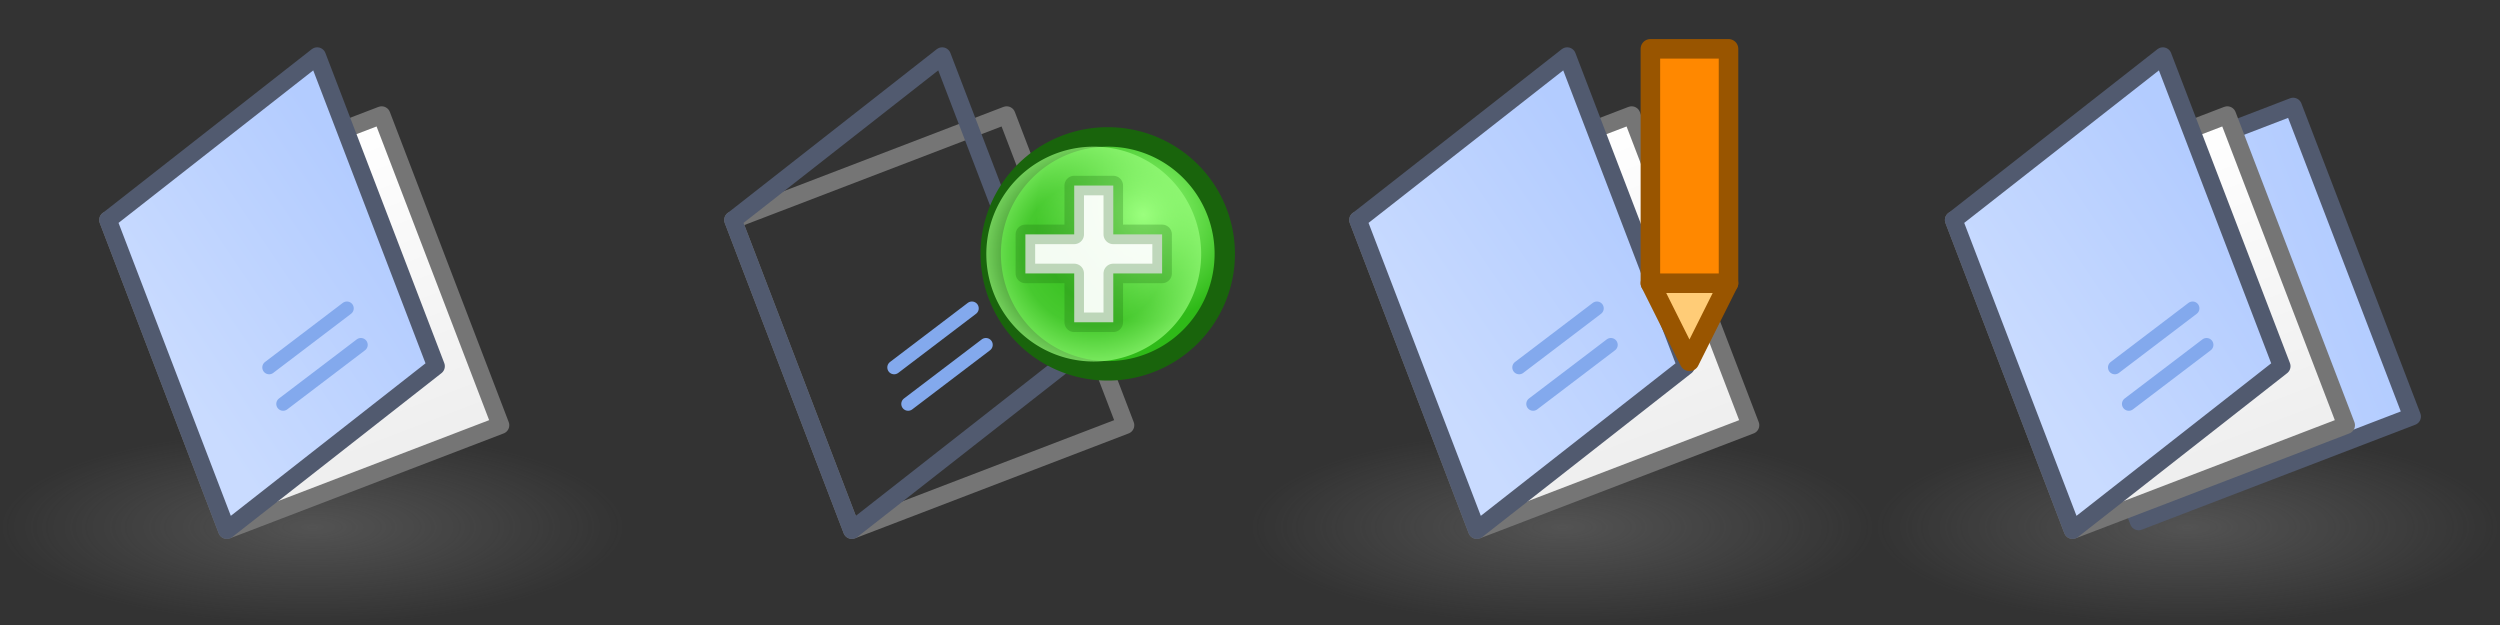 <?xml version="1.0" encoding="UTF-8" standalone="no"?>
<!-- Created with Inkscape (http://www.inkscape.org/) -->

<svg
   xmlns:dc="http://purl.org/dc/elements/1.1/"
   xmlns:cc="http://creativecommons.org/ns#"
   xmlns:rdf="http://www.w3.org/1999/02/22-rdf-syntax-ns#"
   xmlns:svg="http://www.w3.org/2000/svg"
   xmlns="http://www.w3.org/2000/svg"
   xmlns:xlink="http://www.w3.org/1999/xlink"
   xmlns:inkscape="http://www.inkscape.org/namespaces/inkscape"
   version="1.1"
   width="128"
   height="32"
   id="svg2">
  <rect width="100%" height="100%" fill="#333333" stroke="none"/>
  <defs
     id="defs4">
    <linearGradient
       id="linearGradient4385">
      <stop
         id="stop4387"
         style="stop-color:#c9dbff;stop-opacity:1"
         offset="0" />
      <stop
         id="stop4389"
         style="stop-color:#b3ccff;stop-opacity:1"
         offset="1" />
    </linearGradient>
    <linearGradient
       id="linearGradient4039">
      <stop
         id="stop4041"
         style="stop-color:#ffffff;stop-opacity:1"
         offset="0" />
      <stop
         id="stop4043"
         style="stop-color:#eeeeee;stop-opacity:1"
         offset="1" />
    </linearGradient>
    <linearGradient
       id="linearGradient3592-9-6-2">
      <stop
         id="stop3594-6-5-3"
         style="stop-color:#777777;stop-opacity:0.467"
         offset="0" />
      <stop
         id="stop3596-3-6-0"
         style="stop-color:#777777;stop-opacity:0"
         offset="1" />
    </linearGradient>
    <radialGradient
       cx="16"
       cy="27"
       r="16"
       fx="16"
       fy="27"
       id="radialGradient3218"
       xlink:href="#linearGradient3592-9-6-2"
       gradientUnits="userSpaceOnUse"
       gradientTransform="matrix(1,0,0,0.312,-1.9969329e-4,1038.925)" />
    <radialGradient
       cx="16"
       cy="27"
       r="16"
       fx="16"
       fy="27"
       id="radialGradient5306"
       xlink:href="#linearGradient3592-9-6-2"
       gradientUnits="userSpaceOnUse"
       gradientTransform="matrix(1,0,0,0.312,96,1038.925)" />
    <linearGradient
       id="linearGradient4385-0">
      <stop
         id="stop4387-8"
         style="stop-color:#c9dbff;stop-opacity:1"
         offset="0" />
      <stop
         id="stop4389-9"
         style="stop-color:#b3ccff;stop-opacity:1"
         offset="1" />
    </linearGradient>
    <linearGradient
       x1="5"
       y1="17"
       x2="20"
       y2="17"
       id="linearGradient6421"
       xlink:href="#linearGradient4385-0"
       gradientUnits="userSpaceOnUse"
       gradientTransform="matrix(0.934,-0.358,0.358,0.934,95.154,1023.647)" />
    <radialGradient
       cx="2873.21"
       cy="11.074"
       r="6.25"
       fx="2873.21"
       fy="11.074"
       id="radialGradient4629"
       xlink:href="#linearGradient5195-0-3"
       gradientUnits="userSpaceOnUse"
       gradientTransform="matrix(0.845,-1.3923892e-6,1.3343892e-6,0.881,446.146,1.24)" />
    <linearGradient
       id="linearGradient5195-0-3">
      <stop
         id="stop5197-6-3"
         style="stop-color:#9bff7e;stop-opacity:1"
         offset="0" />
      <stop
         id="stop5199-2-2-2"
         style="stop-color:#2fba18;stop-opacity:1"
         offset="1" />
    </linearGradient>
    <radialGradient
       cx="2889"
       cy="5.5"
       r="5.5"
       fx="2889"
       fy="5.5"
       id="radialGradient4631"
       xlink:href="#linearGradient4073-7"
       gradientUnits="userSpaceOnUse" />
    <linearGradient
       id="linearGradient4073-7">
      <stop
         id="stop4075-4"
         style="stop-color:#9bff7e;stop-opacity:0"
         offset="0" />
      <stop
         id="stop4081-7"
         style="stop-color:#9bff7e;stop-opacity:0.224"
         offset="0.676" />
      <stop
         id="stop4077-3"
         style="stop-color:#9bff7e;stop-opacity:0.677"
         offset="1" />
    </linearGradient>
    <linearGradient
       x1="21"
       y1="10"
       x2="21"
       y2="27"
       id="linearGradient7213"
       xlink:href="#linearGradient4039"
       gradientUnits="userSpaceOnUse" />
    <linearGradient
       x1="5"
       y1="17"
       x2="18"
       y2="14"
       id="linearGradient7215"
       xlink:href="#linearGradient4385"
       gradientUnits="userSpaceOnUse" />
    <linearGradient
       x1="21"
       y1="10"
       x2="21"
       y2="27"
       id="linearGradient7227"
       xlink:href="#linearGradient4039"
       gradientUnits="userSpaceOnUse" />
    <linearGradient
       x1="5"
       y1="17"
       x2="18"
       y2="14"
       id="linearGradient7229"
       xlink:href="#linearGradient4385"
       gradientUnits="userSpaceOnUse" />
  </defs>
  <g
     transform="translate(0,-1020.362)"
     id="layer1">
    <g
       id="g6554">
      <rect
         width="32"
         height="10"
         x="0"
         y="1042.362"
         id="rect4375"
         style="fill:url(#radialGradient3218);fill-opacity:1;fill-rule:evenodd;stroke:none" />
      <g
         transform="matrix(0.934,-0.358,0.358,0.934,-368.01,71.057)"
         id="use4019">
        <path
           d="m 5,27 0,-17 15,0 0,17 z"
           inkscape:connector-curvature="0"
           transform="translate(0,1020.362)"
           id="path7205"
           style="fill:url(#linearGradient7213);fill-opacity:1;stroke:#757575;stroke-width:0.9;stroke-linecap:round;stroke-linejoin:round;stroke-miterlimit:4;stroke-opacity:1;stroke-dasharray:none" />
        <path
           d="M 18,23 5,27 5,10 18,6 z"
           inkscape:connector-curvature="0"
           transform="translate(0,1020.362)"
           id="path7207"
           style="fill:url(#linearGradient7215);fill-opacity:1;stroke:#515a6f;stroke-width:0.9;stroke-linecap:round;stroke-linejoin:round;stroke-miterlimit:4;stroke-opacity:1;stroke-dasharray:none" />
        <path
           d="m 10,1042.362 4.8,-1.4"
           inkscape:connector-curvature="0"
           id="path7209"
           style="fill:none;stroke:#83a9ed;stroke-width:0.7;stroke-linecap:round;stroke-linejoin:round;stroke-miterlimit:4;stroke-opacity:1;stroke-dasharray:none" />
        <path
           d="m 10,1040.362 4.8,-1.4"
           inkscape:connector-curvature="0"
           id="use7211"
           style="fill:none;stroke:#83a9ed;stroke-width:0.7;stroke-linecap:round;stroke-linejoin:round;stroke-miterlimit:4;stroke-opacity:1;stroke-dasharray:none" />
      </g>
    </g>
    <rect
       width="32"
       height="10"
       x="96"
       y="1042.362"
       id="rect5302"
       style="fill:url(#radialGradient5306);fill-opacity:1;fill-rule:evenodd;stroke:none" />
    <path
       d="m 123.502,1041.687 -14.004,5.375 -6.092,-15.871 14.004,-5.375 z"
       inkscape:connector-curvature="0"
       id="path3241-0"
       style="fill:url(#linearGradient6421);fill-opacity:1;stroke:#515a6f;stroke-width:0.9;stroke-linecap:round;stroke-linejoin:round;stroke-miterlimit:4;stroke-opacity:1;stroke-dasharray:none" />
    <g
       transform="matrix(0.934,-0.358,0.358,0.934,-273.511,71.057)"
       id="use5304">
      <path
         d="m 5,27 0,-17 15,0 0,17 z"
         inkscape:connector-curvature="0"
         transform="translate(0,1020.362)"
         id="path7219"
         style="fill:url(#linearGradient7227);fill-opacity:1;stroke:#757575;stroke-width:0.9;stroke-linecap:round;stroke-linejoin:round;stroke-miterlimit:4;stroke-opacity:1;stroke-dasharray:none" />
      <path
         d="M 18,23 5,27 5,10 18,6 z"
         inkscape:connector-curvature="0"
         transform="translate(0,1020.362)"
         id="path7221"
         style="fill:url(#linearGradient7229);fill-opacity:1;stroke:#515a6f;stroke-width:0.9;stroke-linecap:round;stroke-linejoin:round;stroke-miterlimit:4;stroke-opacity:1;stroke-dasharray:none" />
      <path
         d="m 10,1042.362 4.8,-1.4"
         inkscape:connector-curvature="0"
         id="path7223"
         style="fill:none;stroke:#83a9ed;stroke-width:0.7;stroke-linecap:round;stroke-linejoin:round;stroke-miterlimit:4;stroke-opacity:1;stroke-dasharray:none" />
      <path
         d="m 10,1040.362 4.8,-1.4"
         inkscape:connector-curvature="0"
         id="use7225"
         style="fill:none;stroke:#83a9ed;stroke-width:0.7;stroke-linecap:round;stroke-linejoin:round;stroke-miterlimit:4;stroke-opacity:1;stroke-dasharray:none" />
    </g>
    <use
       transform="translate(32,0)"
       id="use6558"
       x="0"
       y="0"
       width="128"
       height="32"
       xlink:href="#g6554" />
    <use
       transform="translate(64,0)"
       id="use6560"
       x="0"
       y="0"
       width="128"
       height="32"
       xlink:href="#g6554" />
    <g
       transform="translate(-2827.5,19.5)"
       id="g5344">
      <path
         d="m 2877.999,12.878 a 5.75,6 0 1 1 -5e-4,-0.023"
         transform="matrix(1.042,0,0,0.998,-108.668,1000.884)"
         id="path5322"
         style="fill:url(#radialGradient4629);fill-opacity:1;stroke:#19640c;stroke-width:1;stroke-linecap:round;stroke-linejoin:round;stroke-miterlimit:4;stroke-opacity:1;stroke-dasharray:none" />
      <path
         d="m 2894.499,5.389 a 5.5,5.5 0 1 1 -5e-4,-0.021"
         transform="translate(-5.5,1008.362)"
         id="path5334"
         style="fill:url(#radialGradient4631);fill-opacity:1;stroke:none" />
      <path
         d="m 2880,1014.862 0,-2 2.5,0 0,-2.5 2,0 0,2.5 2.5,0 0,2 -2.5,0 0,2.5 -2,0 0,-2.5 z"
         inkscape:connector-curvature="0"
         id="path5290"
         style="fill:#ffffff;fill-opacity:0.941;stroke:#19640c;stroke-width:1px;stroke-linecap:round;stroke-linejoin:round;stroke-opacity:0.251" />
    </g>
    <g
       transform="translate(-68,0)"
       id="g6242">
      <path
         d="m 152.5,1034.862 2,4 2,-4 z"
         inkscape:connector-curvature="0"
         id="path3966-4-44"
         style="fill:#ffcc77;fill-opacity:1;stroke:#995500;stroke-width:1px;stroke-linecap:butt;stroke-linejoin:round;stroke-opacity:1" />
      <path
         d="m 152.5,1022.862 4,0 0,12 -4,0 z"
         inkscape:connector-curvature="0"
         id="path3158-9-6-5"
         style="fill:#ff8800;fill-opacity:1;stroke:#995500;stroke-width:1px;stroke-linecap:round;stroke-linejoin:round;stroke-opacity:1" />
    </g>
  </g>
</svg>
